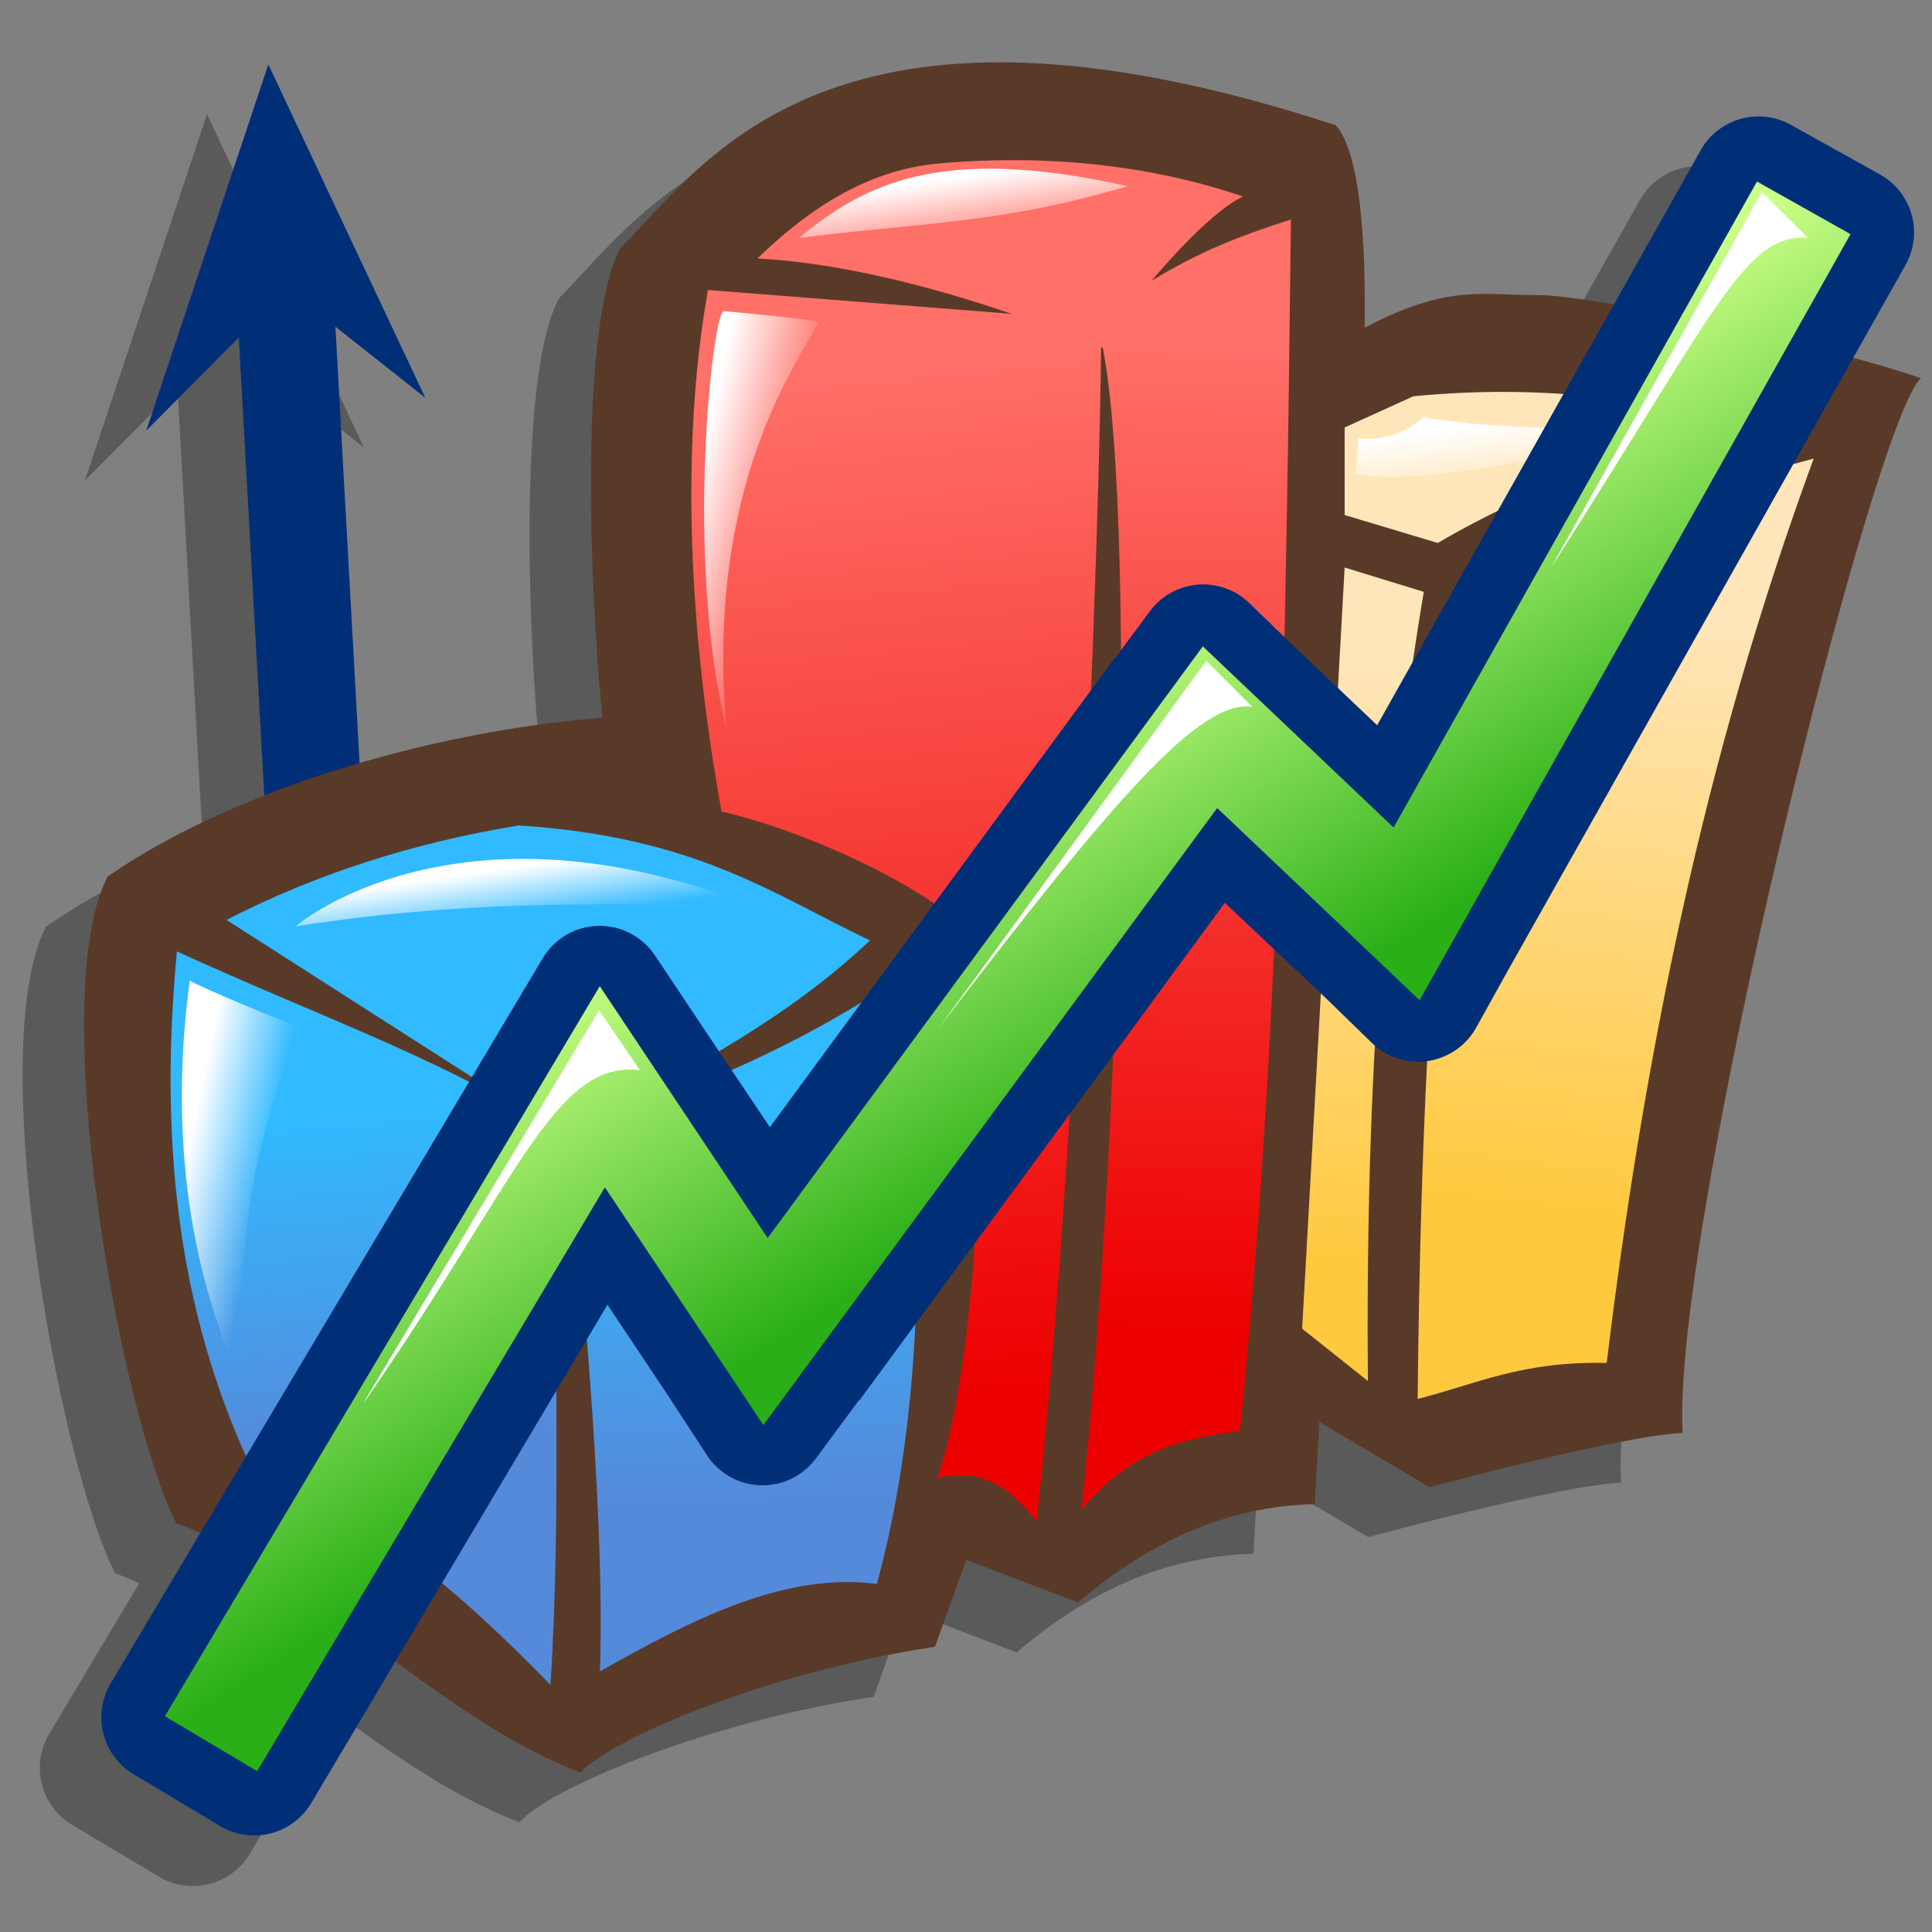<?xml version="1.0" encoding="UTF-8" standalone="no"?>
<!-- Created with Inkscape (http://www.inkscape.org/) -->
<svg
   xmlns:dc="http://purl.org/dc/elements/1.1/"
   xmlns:cc="http://creativecommons.org/ns#"
   xmlns:rdf="http://www.w3.org/1999/02/22-rdf-syntax-ns#"
   xmlns:svg="http://www.w3.org/2000/svg"
   xmlns="http://www.w3.org/2000/svg"
   xmlns:xlink="http://www.w3.org/1999/xlink"
   xmlns:sodipodi="http://sodipodi.sourceforge.net/DTD/sodipodi-0.dtd"
   xmlns:inkscape="http://www.inkscape.org/namespaces/inkscape"
   width="90"
   height="90"
   id="svg2"
   sodipodi:version="0.32"
   inkscape:version="0.46+devel"
   version="1.0"
   sodipodi:docname="qtiplot.svg"
   inkscape:output_extension="org.inkscape.output.svg.inkscape">
  <rect width="100%" height="100%" fill="#808080" stroke="none"/>
  <defs
     id="defs4">
    <linearGradient
       inkscape:collect="always"
       id="linearGradient3510">
      <stop
         style="stop-color:#ffffff;stop-opacity:1;"
         offset="0"
         id="stop3512" />
      <stop
         style="stop-color:#ffffff;stop-opacity:0;"
         offset="1"
         id="stop3514" />
    </linearGradient>
    <linearGradient
       id="linearGradient3572"
       inkscape:collect="always">
      <stop
         id="stop3574"
         offset="0"
         style="stop-color:#cbff87;stop-opacity:1" />
      <stop
         id="stop3576"
         offset="1"
         style="stop-color:#2aaf18;stop-opacity:1" />
    </linearGradient>
    <linearGradient
       inkscape:collect="always"
       id="linearGradient3544">
      <stop
         style="stop-color:#ffc93f;stop-opacity:1;"
         offset="0"
         id="stop3546" />
      <stop
         style="stop-color:#ffe6ba;stop-opacity:1"
         offset="1"
         id="stop3548" />
    </linearGradient>
    <linearGradient
       inkscape:collect="always"
       id="linearGradient3514">
      <stop
         style="stop-color:#558ada;stop-opacity:1;"
         offset="0"
         id="stop3516" />
      <stop
         style="stop-color:#31baff;stop-opacity:1"
         offset="1"
         id="stop3518" />
    </linearGradient>
    <linearGradient
       inkscape:collect="always"
       id="linearGradient3498">
      <stop
         style="stop-color:#ff7068;stop-opacity:1"
         offset="0"
         id="stop3500" />
      <stop
         style="stop-color:#ed0000;stop-opacity:1"
         offset="1"
         id="stop3502" />
    </linearGradient>
    <linearGradient
       inkscape:collect="always"
       xlink:href="#linearGradient3498"
       id="linearGradient3504"
       x1="39.314"
       y1="16.607"
       x2="44.286"
       y2="67.321"
       gradientUnits="userSpaceOnUse"
       gradientTransform="matrix(0.942,0,0,0.942,4.336,1.462)" />
    <linearGradient
       inkscape:collect="always"
       xlink:href="#linearGradient3498"
       id="linearGradient3512"
       x1="54.035"
       y1="15.357"
       x2="52.785"
       y2="64.286"
       gradientUnits="userSpaceOnUse"
       gradientTransform="matrix(0.942,0,0,0.942,4.336,1.462)" />
    <linearGradient
       inkscape:collect="always"
       xlink:href="#linearGradient3514"
       id="linearGradient3520"
       x1="33.393"
       y1="72.679"
       x2="32.598"
       y2="54.107"
       gradientUnits="userSpaceOnUse"
       gradientTransform="matrix(0.942,0,0,0.942,4.336,1.462)" />
    <linearGradient
       inkscape:collect="always"
       xlink:href="#linearGradient3514"
       id="linearGradient3534"
       x1="12.857"
       y1="70"
       x2="11.429"
       y2="53.75"
       gradientUnits="userSpaceOnUse"
       gradientTransform="matrix(0.942,0,0,0.942,4.336,1.462)" />
    <linearGradient
       inkscape:collect="always"
       xlink:href="#linearGradient3544"
       id="linearGradient3542"
       x1="71.786"
       y1="58.036"
       x2="75.264"
       y2="28.393"
       gradientUnits="userSpaceOnUse"
       gradientTransform="matrix(0.942,0,0,0.942,4.336,1.462)" />
    <linearGradient
       inkscape:collect="always"
       xlink:href="#linearGradient3544"
       id="linearGradient3550"
       x1="61.25"
       y1="60.536"
       x2="62.326"
       y2="31.071"
       gradientUnits="userSpaceOnUse"
       gradientTransform="matrix(0.942,0,0,0.942,4.336,1.462)" />
    <linearGradient
       inkscape:collect="always"
       xlink:href="#linearGradient3572"
       id="linearGradient3597"
       gradientUnits="userSpaceOnUse"
       x1="36.25"
       y1="38.393"
       x2="47.544"
       y2="56.023"
       gradientTransform="matrix(0.942,0,0,0.942,4.336,1.462)" />
    <linearGradient
       inkscape:collect="always"
       xlink:href="#linearGradient3510"
       id="linearGradient3508"
       x1="43.563"
       y1="8.43"
       x2="44.068"
       y2="11.839"
       gradientUnits="userSpaceOnUse" />
    <linearGradient
       inkscape:collect="always"
       xlink:href="#linearGradient3510"
       id="linearGradient3516"
       x1="33.714"
       y1="16.764"
       x2="38.133"
       y2="17.774"
       gradientUnits="userSpaceOnUse" />
    <linearGradient
       inkscape:collect="always"
       xlink:href="#linearGradient3510"
       id="linearGradient3535"
       x1="23.36"
       y1="40.503"
       x2="23.739"
       y2="43.154"
       gradientUnits="userSpaceOnUse" />
    <linearGradient
       inkscape:collect="always"
       xlink:href="#linearGradient3510"
       id="linearGradient3545"
       x1="9.091"
       y1="51.993"
       x2="12.753"
       y2="52.751"
       gradientUnits="userSpaceOnUse" />
    <linearGradient
       inkscape:collect="always"
       xlink:href="#linearGradient3510"
       id="linearGradient3555"
       x1="67.301"
       y1="20.047"
       x2="67.68"
       y2="22.951"
       gradientUnits="userSpaceOnUse" />
  </defs>
  <sodipodi:namedview
     id="base"
     pagecolor="#ffffff"
     bordercolor="#666666"
     borderopacity="1.0"
     gridtolerance="10000"
     guidetolerance="10"
     objecttolerance="10"
     inkscape:pageopacity="0.0"
     inkscape:pageshadow="2"
     inkscape:zoom="5.6"
     inkscape:cx="31.940579"
     inkscape:cy="52.236503"
     inkscape:document-units="px"
     inkscape:current-layer="layer1"
     showgrid="false"
     inkscape:window-width="1024"
     inkscape:window-height="736"
     inkscape:window-x="0"
     inkscape:window-y="1" />
  <g
     inkscape:label="Layer 1"
     inkscape:groupmode="layer"
     id="layer1">
    <path
       style="font-size:medium;font-style:normal;font-variant:normal;font-weight:normal;font-stretch:normal;text-indent:0;text-align:start;text-decoration:none;line-height:normal;letter-spacing:normal;word-spacing:normal;text-transform:none;direction:ltr;block-progression:tb;writing-mode:lr-tb;text-anchor:start;color:#000000;fill:#000000;fill-opacity:0.294;fill-rule:nonzero;stroke:none;stroke-width:4.5;marker:none;visibility:visible;display:inline;overflow:visible;enable-background:accumulate;font-family:Bitstream Vera Sans;-inkscape-font-specification:Bitstream Vera Sans"
       d="m 43.33,5.228 c -10.68,0.133 -14.499,5.874 -17.281,8.656 -1.851,3.366 -1.517,15.144 -0.844,21.875 -3.766,0.301 -7.654,1.053 -11.312,2.125 l -1.125,-20.344 4.188,3.312 L 9.643,5.321 3.955,22.384 l 4.312,-4.344 1.187,21.344 c -2.766,1.087 -5.284,2.368 -7.312,3.781 -2.861,5.553 0.526,24.74 3.219,30.125 0.373,0.128 0.75,0.304 1.125,0.469 l -4.188,7 a 3.094,3.094 0 0 0 1.062,4.25 l 4.031,2.406 a 3.094,3.094 0 0 0 4.25,-1.062 l 3.938,-6.625 c 2.786,2.052 5.663,4.046 8.625,5.156 1.359,-1.539 8.529,-4.632 16.5,-5.844 l 1.438,-4.062 5.219,2 c 3.255,-2.79 6.88,-4.494 11.031,-4.594 l 0.219,-3.812 5.125,3.031 c 5.681,-1.511 10.17,-2.484 11.781,-2.531 -0.515,-9.336 8.929,-47.301 11.125,-49.125 -0.831,-0.288 -1.931,-0.611 -3.125,-0.938 l 2.438,-4.344 a 3.094,3.094 0 0 0 -1.219,-4.219 l -4.125,-2.313 a 3.094,3.094 0 0 0 -1.812,-0.375 3.094,3.094 0 0 0 -2.406,1.562 l -4.062,7.188 c -1.55,-0.265 -2.827,-0.438 -3.531,-0.438 -2.693,0 -4.223,-0.519 -8.094,1.5 0,-1.01 0.171,-7.723 -1.344,-9.406 -6.626,-2.177 -11.852,-2.99 -16.031,-2.938 z"
       id="path3576" />
    <path
       style="font-size:medium;font-style:normal;font-variant:normal;font-weight:normal;font-stretch:normal;text-indent:0;text-align:start;text-decoration:none;line-height:normal;letter-spacing:normal;word-spacing:normal;text-transform:none;direction:ltr;block-progression:tb;writing-mode:lr-tb;text-anchor:start;color:#000000;fill:#002f77;fill-opacity:1;fill-rule:nonzero;stroke:none;stroke-width:4.5;marker:none;visibility:visible;display:inline;overflow:visible;enable-background:accumulate;font-family:Bitstream Vera Sans;-inkscape-font-specification:Bitstream Vera Sans"
       d="M 12.5 3 L 6.812 20.062 L 11.125 15.719 L 14.406 74.719 L 18.906 74.469 L 15.625 15.219 L 19.812 18.531 L 12.5 3 z "
       id="path3557" />
    <path
       style="fill:#593a28;fill-opacity:1;stroke:none"
       d="M 8.206,70.96 C 5.514,65.575 2.148,46.392 5.009,40.839 10.562,36.968 19.65,34.107 28.064,33.434 27.391,26.703 27.054,14.924 28.905,11.558 32.776,7.688 38.666,-1.904 62.226,5.837 c 1.515,1.683 1.346,8.414 1.346,9.424 3.871,-2.019 5.385,-1.514 8.078,-1.514 2.693,0 13.463,2.356 17.838,3.87 -2.196,1.824 -11.622,39.8 -11.107,49.137 -1.611,0.047 -6.099,1.015 -11.78,2.526 l -5.143,-3.04 -0.211,3.827 c -4.151,0.1 -7.772,1.792 -11.027,4.583 l -5.207,-1.983 -1.459,4.045 C 35.585,77.923 28.413,81.032 27.054,82.571 20.323,80.047 14.096,72.979 8.206,70.96 z"
       id="path3494"
       sodipodi:nodetypes="ccccccscccccccccc" />
    <path
       style="color:#000000;fill:url(#linearGradient3534);fill-opacity:1;stroke:none;stroke-width:2.442;marker:none;visibility:visible;display:inline;overflow:visible;enable-background:accumulate"
       d="m 11.685,68.331 c 5.424,2.099 9.825,5.904 13.958,10.155 0.547,-8.563 0.075,-17.125 0.349,-25.509 -3.69,-3.004 -11.225,-5.651 -17.749,-8.656 -0.8,8.393 -0.088,16.483 3.442,24.01 z"
       id="path2700"
       sodipodi:nodetypes="ccccc" />
    <path
       style="fill:url(#linearGradient3520);fill-opacity:1;stroke:none"
       d="m 27.949,77.857 c 0.256,-7.965 -1.019,-20.215 -1.491,-24.966 4.642,-1.836 9.904,-3.516 15.931,-7.66 0.36,9.518 1.031,19.035 -1.539,28.553 -4.3,-0.556 -8.6,1.645 -12.901,4.073 z"
       id="path3474"
       sodipodi:nodetypes="ccccc" />
    <path
       style="fill:#31baff;fill-opacity:1;stroke:none"
       d="m 10.549,42.853 15.839,10.139 c 4.799,-2.801 9.778,-5.058 14.136,-9.181 -4.564,-2.18 -8.099,-4.817 -16.349,-5.359 -4.98,0.811 -9.514,2.289 -13.627,4.402 z"
       id="path3476"
       sodipodi:nodetypes="ccccc" />
    <path
       style="fill:url(#linearGradient3504);fill-opacity:1;stroke:none"
       d="M 43.672,68.844 C 44.957,65.155 46.342,54.659 45.139,43.273 42.025,40.707 37.16,38.636 33.612,37.801 32.106,29.487 31.675,20.848 32.98,13.509 l 18.293,1.436 c 0.163,2.987 -0.908,37.224 -2.989,55.926 -1.784,-2.32 -3.26,-2.299 -4.612,-2.027 z"
       id="path3478"
       sodipodi:nodetypes="ccccccc" />
    <path
       style="fill:url(#linearGradient3512);fill-opacity:1;stroke:none"
       d="m 50.38,70.311 c 1.969,-18.445 2.664,-50.461 0.606,-55.513 3.321,-2.207 4.902,-3.22 9.15,-4.573 -0.219,18.812 -0.463,37.624 -2.378,56.436 -2.459,0.329 -4.919,0.771 -7.378,3.651 z"
       id="path3480"
       sodipodi:nodetypes="ccccc" />
    <path
       style="fill:#ff7068;fill-opacity:1;stroke:none"
       d="m 35.286,12.042 c 5.617,0.296 12.089,2.516 16.049,4.169 0.479,-1.048 4.391,-6.009 6.564,-7.057 C 54.84,8.099 49.869,7.023 43.462,7.641 40.932,7.937 38.249,9.149 35.286,12.042 z"
       id="path3482"
       sodipodi:nodetypes="ccccc" />
    <path
       style="fill:url(#linearGradient3542);fill-opacity:1;stroke:none"
       d="m 66.04,65.168 c 0.126,-12.576 0.665,-25.152 2.516,-37.728 5.311,-3.536 10.622,-4.615 15.933,-6.078 -5.161,14.043 -7.941,28.086 -9.643,42.13 -3.922,-0.099 -6.075,0.981 -8.805,1.677 z"
       id="path3484"
       sodipodi:nodetypes="ccccc" />
    <path
       style="fill:url(#linearGradient3550);fill-opacity:1;stroke:none"
       d="m 63.722,64.334 -3.063,-2.44 1.98,-35.456 3.686,1.133 c -2.05,12.254 -2.718,24.508 -2.603,36.762 z"
       id="path3488"
       sodipodi:nodetypes="ccccc" />
    <path
       style="fill:#ffe6ba;fill-opacity:1;stroke:none"
       d="m 62.639,23.992 4.337,1.301 c 4.982,-2.909 10.203,-4.627 15.619,-5.368 -4.952,-0.995 -9.709,-2.146 -16.758,-1.464 l -3.198,1.453 0,4.078 z"
       id="path3490"
       sodipodi:nodetypes="cccccc" />
    <path
       style="fill:url(#linearGradient3555);fill-opacity:1;stroke:none"
       d="m 63.261,20.426 c 0,0 1.768,0.253 3.03,-1.01 2.147,0.505 8.965,0.758 11.49,0.253 -8.081,2.525 -13.006,2.778 -14.647,2.399 0.126,-0.631 0.126,-1.641 0.126,-1.641 z"
       id="path3547" />
    <path
       sodipodi:type="inkscape:offset"
       inkscape:radius="3.2829957"
       inkscape:original="M 82.375 7.5 L 64.3125 39.59375 L 56.9375 32.59375 L 54.875 30.625 L 53.1875 32.90625 L 33.34375 59.90625 L 27.25 50.78125 L 25.0625 47.5 L 23.03125 50.90625 L 3.6875 83.375 L 7.96875 85.9375 L 25.28125 56.84375 L 31.15625 65.65625 L 33.125 68.625 L 35.25 65.75 L 55.53125 38.15625 L 63.21875 45.4375 L 65.53125 47.65625 L 67.09375 44.84375 L 86.75 9.9375 L 82.375 7.5 z "
       style="font-size:medium;font-style:normal;font-variant:normal;font-weight:normal;font-stretch:normal;text-indent:0;text-align:start;text-decoration:none;line-height:normal;letter-spacing:normal;word-spacing:normal;text-transform:none;direction:ltr;block-progression:tb;writing-mode:lr-tb;text-anchor:start;color:#000000;fill:#002f77;fill-opacity:1;stroke:none;stroke-width:5;marker:none;visibility:visible;display:inline;overflow:visible;enable-background:accumulate;font-family:Bitstream Vera Sans;-inkscape-font-specification:Bitstream Vera Sans"
       id="path3588"
       d="M 82.062,4.219 A 3.283,3.283 0 0 0 79.5,5.875 L 63.5,34.312 59.188,30.219 57.156,28.25 A 3.283,3.283 0 0 0 52.25,28.688 l -1.688,2.281 a 3.283,3.283 0 0 0 -0.031,0 l -17.062,23.219 -3.5,-5.219 -2.188,-3.281 A 3.283,3.283 0 0 0 22.25,45.812 L 20.219,49.219 0.875,81.688 A 3.283,3.283 0 0 0 2,86.188 L 6.281,88.75 a 3.283,3.283 0 0 0 4.5,-1.125 l 14.656,-24.656 3,4.5 1.938,2.969 a 3.283,3.283 0 0 0 5.375,0.125 l 2.125,-2.875 a 3.283,3.283 0 0 0 0.031,0 l 18.062,-24.594 5,4.719 2.281,2.219 A 3.283,3.283 0 0 0 68.406,49.25 l 1.562,-2.812 19.656,-34.875 a 3.283,3.283 0 0 0 -1.281,-4.5 L 83.969,4.625 A 3.283,3.283 0 0 0 82.062,4.219 z"
       transform="matrix(0.942,0,0,0.942,4.336,1.462)" />
    <path
       style="fill:none;stroke:url(#linearGradient3597);stroke-width:5;stroke-miterlimit:4;stroke-opacity:1;stroke-dasharray:none"
       d="M 9.831,81.228 28.059,50.625 35.661,62.028 56.367,33.876 65.524,42.57 84.026,9.683"
       id="path3492"
       sodipodi:nodetypes="cccccc" />
    <path
       style="fill:url(#linearGradient3508);fill-opacity:1;stroke:none"
       d="M 37.204,11.093 C 40.24,8.593 43.781,6.712 52.531,8.676 46.339,10.5 42.558,10.375 37.204,11.093 z"
       id="path2726"
       sodipodi:nodetypes="ccc" />
    <path
       style="fill:url(#linearGradient3516);fill-opacity:1;stroke:none"
       d="m 33.714,14.491 c -0.5,0 -1.839,11.49 0.126,19.445 -0.993,-11.364 3.337,-17.046 4.293,-18.94 -0.253,-0.126 -4.419,-0.505 -4.419,-0.505 z"
       id="path3500"
       sodipodi:nodetypes="cccc" />
    <path
       style="fill:#ffffff;fill-opacity:1;stroke:none"
       d="M 16.92,65.378 27.905,47.069 29.799,49.846 c -3.969,-0.478 -5.682,5.177 -12.879,15.531 z"
       id="path3518"
       sodipodi:nodetypes="cccc" />
    <path
       sodipodi:nodetypes="cccc"
       id="path3520"
       d="M 16.92,65.378 27.905,47.069 29.799,49.846 c -3.969,-0.478 -5.682,5.177 -12.879,15.531 z"
       style="fill:#ffffff;fill-opacity:1;stroke:none" />
    <path
       style="fill:#ffffff;fill-opacity:1;stroke:none"
       d="m 43.689,47.952 12.501,-17.173 2.147,2.147 C 55.882,32.575 51.897,37.22 43.689,47.952 z"
       id="path3522"
       sodipodi:nodetypes="cccc" />
    <path
       sodipodi:nodetypes="cccc"
       id="path3524"
       d="M 72.226,26.487 82.075,8.935 84.221,11.082 C 81.263,10.857 79.928,14.491 72.226,26.487 z"
       style="fill:#ffffff;fill-opacity:1;stroke:none" />
    <path
       style="fill:url(#linearGradient3535);fill-opacity:1;stroke:none"
       d="m 13.763,43.154 c 0,0 7.45,-6.44 21.466,-0.884 -9.723,-0.379 -15.784,0 -21.466,0.884 z"
       id="path3526" />
    <path
       style="fill:url(#linearGradient3545);fill-opacity:1;stroke:none"
       d="M 8.839,45.68 C 7.829,53.129 8.965,59.695 11.364,64.62 10.859,56.918 12.248,52.119 14.016,47.826 13.385,47.7 9.218,45.932 8.839,45.68 z"
       id="path3537"
       sodipodi:nodetypes="cccc" />
  </g>
</svg>
